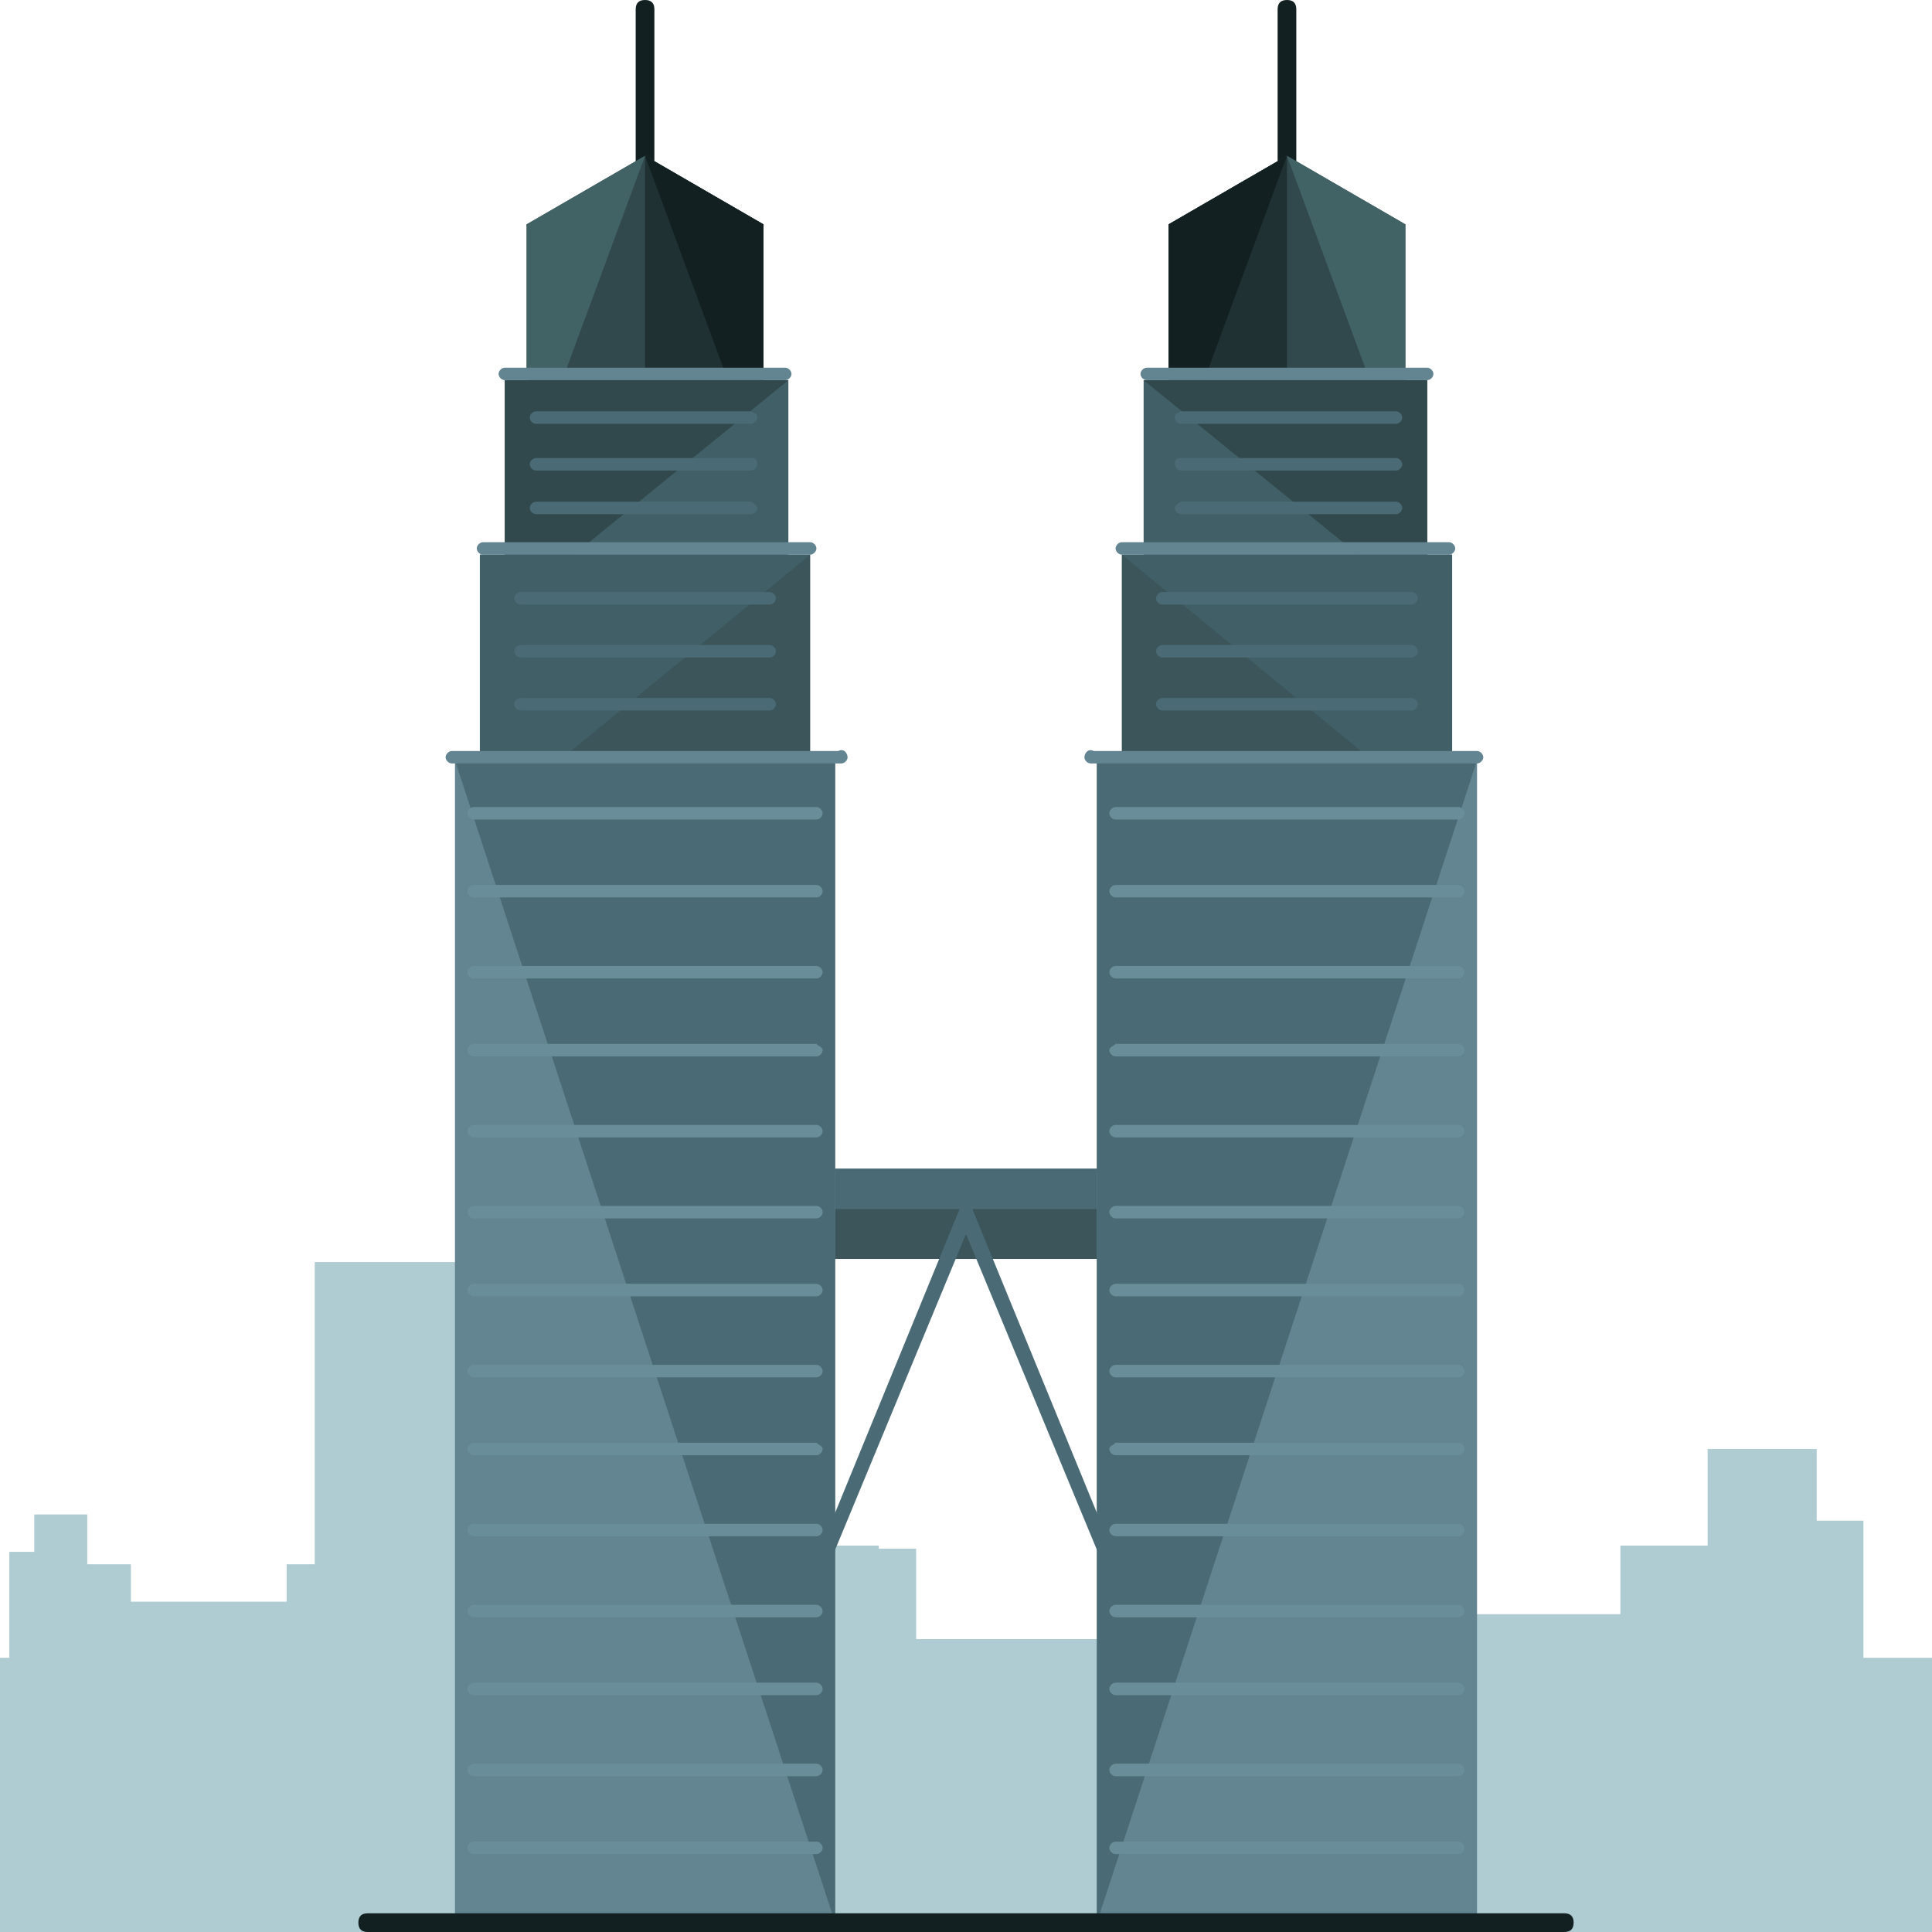 <?xml version="1.0" encoding="iso-8859-1"?>
<!-- Generator: Adobe Illustrator 19.0.0, SVG Export Plug-In . SVG Version: 6.00 Build 0)  -->
<svg version="1.1" id="Layer_1" xmlns="http://www.w3.org/2000/svg" xmlns:xlink="http://www.w3.org/1999/xlink" x="0px" y="0px"
	 viewBox="0 0 496 496" style="enable-background:new 0 0 496 496;" xml:space="preserve">
<polygon style="fill:#AFCCD3;" points="478.4,425.6 478.4,390.4 466.4,390.4 466.4,372 438.4,372 438.4,396.8 416,396.8 416,414.4 
	336.8,414.4 336.8,396.8 309.6,396.8 309.6,420.8 235.2,420.8 235.2,397.6 225.6,397.6 225.6,396.8 203.2,396.8 203.2,388 
	203.2,388 203.2,364.8 180,364.8 180,388 176,388 176,404 155.2,404 155.2,397.6 141.6,397.6 141.6,401.6 130.4,401.6 130.4,402.4 
	127.2,402.4 127.2,324 80.8,324 80.8,401.6 73.6,401.6 73.6,411.2 33.6,411.2 33.6,401.6 22.4,401.6 22.4,388.8 8.8,388.8 
	8.8,398.4 2.4,398.4 2.4,425.6 0,425.6 0,496 496,496 496,425.6 "/>
<rect x="198.4" y="300" style="fill:#4A6B75;" width="99.2" height="22.4"/>
<rect x="198.4" y="310.4" style="fill:#3B555B;" width="99.2" height="12.8"/>
<path style="fill:#132021;" d="M168,55.2c0,1.6-0.8,2.4-2.4,2.4l0,0c-1.6,0-2.4-0.8-2.4-2.4V2.4c0-1.6,0.8-2.4,2.4-2.4l0,0
	c1.6,0,2.4,0.8,2.4,2.4V55.2z"/>
<polygon style="fill:#31484C;" points="135.2,57.6 165.6,40 196,57.6 196,122.4 165.6,140 135.2,122.4 "/>
<polyline style="fill:#426366;" points="135.2,122.4 135.2,57.6 165.6,40 "/>
<polyline style="fill:#1F3133;" points="165.6,40 196,57.6 196,122.4 165.6,140 "/>
<polyline style="fill:#132021;" points="165.6,40 196,57.6 196,122.4 "/>
<rect x="129.6" y="97.6" style="fill:#405F66;" width="72.8" height="60"/>
<polyline style="fill:#31484C;" points="129.6,156.8 129.6,97.6 202.4,97.6 "/>
<path style="fill:#638491;" d="M203.2,96c0,0.8-0.8,1.6-1.6,1.6h-72c-0.8,0-1.6-0.8-1.6-1.6l0,0c0-0.8,0.8-1.6,1.6-1.6h72
	C202.4,94.4,203.2,95.2,203.2,96L203.2,96z"/>
<g>
	<path style="fill:#4A6B75;" d="M194.4,107.2c0,0.8-0.8,1.6-1.6,1.6h-55.2c-0.8,0-1.6-0.8-1.6-1.6l0,0c0-0.8,0.8-1.6,1.6-1.6h55.2
		C194.4,106.4,194.4,106.4,194.4,107.2L194.4,107.2z"/>
	<path style="fill:#4A6B75;" d="M194.4,119.2c0,0.8-0.8,1.6-1.6,1.6h-55.2c-0.8,0-1.6-0.8-1.6-1.6l0,0c0-0.8,0.8-1.6,1.6-1.6h55.2
		C194.4,117.6,194.4,118.4,194.4,119.2L194.4,119.2z"/>
	<path style="fill:#4A6B75;" d="M194.4,130.4c0,0.8-0.8,1.6-1.6,1.6h-55.2c-0.8,0-1.6-0.8-1.6-1.6l0,0c0-0.8,0.8-1.6,1.6-1.6h55.2
		C194.4,129.6,194.4,130.4,194.4,130.4L194.4,130.4z"/>
</g>
<rect x="123.2" y="142.4" style="fill:#3B555B;" width="84.8" height="69.6"/>
<polyline style="fill:#405F66;" points="123.2,212 123.2,142.4 208,142.4 "/>
<path style="fill:#638491;" d="M209.6,140.8c0,0.8-0.8,1.6-1.6,1.6h-84c-0.8,0-1.6-0.8-1.6-1.6l0,0c0-0.8,0.8-1.6,1.6-1.6h84
	C208.8,139.2,209.6,140,209.6,140.8L209.6,140.8z"/>
<g>
	<path style="fill:#4A6B75;" d="M199.2,153.6c0,0.8-0.8,1.6-1.6,1.6h-64c-0.8,0-1.6-0.8-1.6-1.6l0,0c0-0.8,0.8-1.6,1.6-1.6h64
		C198.4,152,199.2,152.8,199.2,153.6L199.2,153.6z"/>
	<path style="fill:#4A6B75;" d="M199.2,167.2c0,0.8-0.8,1.6-1.6,1.6h-64c-0.8,0-1.6-0.8-1.6-1.6l0,0c0-0.8,0.8-1.6,1.6-1.6h64
		C198.4,165.6,199.2,166.4,199.2,167.2L199.2,167.2z"/>
	<path style="fill:#4A6B75;" d="M199.2,180.8c0,0.8-0.8,1.6-1.6,1.6h-64c-0.8,0-1.6-0.8-1.6-1.6l0,0c0-0.8,0.8-1.6,1.6-1.6h64
		C198.4,179.2,199.2,180,199.2,180.8L199.2,180.8z"/>
</g>
<rect x="116.8" y="195.2" style="fill:#638491;" width="97.6" height="298.4"/>
<polyline style="fill:#4A6B75;" points="116.8,195.2 214.4,195.2 214.4,493.6 "/>
<path style="fill:#638491;" d="M217.6,194.4c0,0.8-0.8,1.6-1.6,1.6H116c-0.8,0-1.6-0.8-1.6-1.6l0,0c0-0.8,0.8-1.6,1.6-1.6h99.2
	C216.8,192,217.6,193.6,217.6,194.4L217.6,194.4z"/>
<g>
	<path style="fill:#6A8E99;" d="M211.2,208.8c0,0.8-0.8,1.6-1.6,1.6h-88c-0.8,0-1.6-0.8-1.6-1.6l0,0c0-0.8,0.8-1.6,1.6-1.6h88
		C210.4,207.2,211.2,208,211.2,208.8L211.2,208.8z"/>
	<path style="fill:#6A8E99;" d="M211.2,228.8c0,0.8-0.8,1.6-1.6,1.6h-88c-0.8,0-1.6-0.8-1.6-1.6l0,0c0-0.8,0.8-1.6,1.6-1.6h88
		C210.4,227.2,211.2,228,211.2,228.8L211.2,228.8z"/>
	<path style="fill:#6A8E99;" d="M211.2,249.6c0,0.8-0.8,1.6-1.6,1.6h-88c-0.8,0-1.6-0.8-1.6-1.6l0,0c0-0.8,0.8-1.6,1.6-1.6h88
		C210.4,248,211.2,248.8,211.2,249.6L211.2,249.6z"/>
	<path style="fill:#6A8E99;" d="M211.2,269.6c0,0.8-0.8,1.6-1.6,1.6h-88c-0.8,0-1.6-0.8-1.6-1.6l0,0c0-0.8,0.8-1.6,1.6-1.6h88
		C210.4,268.8,211.2,268.8,211.2,269.6L211.2,269.6z"/>
	<path style="fill:#6A8E99;" d="M211.2,290.4c0,0.8-0.8,1.6-1.6,1.6h-88c-0.8,0-1.6-0.8-1.6-1.6l0,0c0-0.8,0.8-1.6,1.6-1.6h88
		C210.4,288.8,211.2,289.6,211.2,290.4L211.2,290.4z"/>
	<path style="fill:#6A8E99;" d="M211.2,311.2c0,0.8-0.8,1.6-1.6,1.6h-88c-0.8,0-1.6-0.8-1.6-1.6l0,0c0-0.8,0.8-1.6,1.6-1.6h88
		C210.4,309.6,211.2,310.4,211.2,311.2L211.2,311.2z"/>
	<path style="fill:#6A8E99;" d="M211.2,331.2c0,0.8-0.8,1.6-1.6,1.6h-88c-0.8,0-1.6-0.8-1.6-1.6l0,0c0-0.8,0.8-1.6,1.6-1.6h88
		C210.4,329.6,211.2,330.4,211.2,331.2L211.2,331.2z"/>
	<path style="fill:#6A8E99;" d="M211.2,352c0,0.8-0.8,1.6-1.6,1.6h-88c-0.8,0-1.6-0.8-1.6-1.6l0,0c0-0.8,0.8-1.6,1.6-1.6h88
		C210.4,350.4,211.2,351.2,211.2,352L211.2,352z"/>
	<path style="fill:#6A8E99;" d="M211.2,372c0,0.8-0.8,1.6-1.6,1.6h-88c-0.8,0-1.6-0.8-1.6-1.6l0,0c0-0.8,0.8-1.6,1.6-1.6h88
		C210.4,371.2,211.2,371.2,211.2,372L211.2,372z"/>
	<path style="fill:#6A8E99;" d="M211.2,392.8c0,0.8-0.8,1.6-1.6,1.6h-88c-0.8,0-1.6-0.8-1.6-1.6l0,0c0-0.8,0.8-1.6,1.6-1.6h88
		C210.4,391.2,211.2,392,211.2,392.8L211.2,392.8z"/>
	<path style="fill:#6A8E99;" d="M211.2,413.6c0,0.8-0.8,1.6-1.6,1.6h-88c-0.8,0-1.6-0.8-1.6-1.6l0,0c0-0.8,0.8-1.6,1.6-1.6h88
		C210.4,412,211.2,412.8,211.2,413.6L211.2,413.6z"/>
	<path style="fill:#6A8E99;" d="M211.2,433.6c0,0.8-0.8,1.6-1.6,1.6h-88c-0.8,0-1.6-0.8-1.6-1.6l0,0c0-0.8,0.8-1.6,1.6-1.6h88
		C210.4,432,211.2,432.8,211.2,433.6L211.2,433.6z"/>
	<path style="fill:#6A8E99;" d="M211.2,454.4c0,0.8-0.8,1.6-1.6,1.6h-88c-0.8,0-1.6-0.8-1.6-1.6l0,0c0-0.8,0.8-1.6,1.6-1.6h88
		C210.4,452.8,211.2,453.6,211.2,454.4L211.2,454.4z"/>
	<path style="fill:#6A8E99;" d="M211.2,474.4c0,0.8-0.8,1.6-1.6,1.6h-88c-0.8,0-1.6-0.8-1.6-1.6l0,0c0-0.8,0.8-1.6,1.6-1.6h88
		C210.4,472.8,211.2,473.6,211.2,474.4L211.2,474.4z"/>
</g>
<path style="fill:#132021;" d="M328,55.2c0,1.6,0.8,2.4,2.4,2.4l0,0c1.6,0,2.4-0.8,2.4-2.4V2.4c0-1.6-0.8-2.4-2.4-2.4l0,0
	c-1.6,0-2.4,0.8-2.4,2.4V55.2z"/>
<polygon style="fill:#31484C;" points="360.8,57.6 330.4,40 300,57.6 300,122.4 330.4,140 360.8,122.4 "/>
<polyline style="fill:#426366;" points="360.8,122.4 360.8,57.6 330.4,40 "/>
<polyline style="fill:#1F3133;" points="330.4,40 300,57.6 300,122.4 330.4,140 "/>
<polyline style="fill:#132021;" points="330.4,40 300,57.6 300,122.4 "/>
<rect x="293.6" y="97.6" style="fill:#405F66;" width="72.8" height="60"/>
<polyline style="fill:#31484C;" points="366.4,156.8 366.4,97.6 293.6,97.6 "/>
<path style="fill:#638491;" d="M292.8,96c0,0.8,0.8,1.6,1.6,1.6h72c0.8,0,1.6-0.8,1.6-1.6l0,0c0-0.8-0.8-1.6-1.6-1.6h-72
	C293.6,94.4,292.8,95.2,292.8,96L292.8,96z"/>
<g>
	<path style="fill:#4A6B75;" d="M301.6,107.2c0,0.8,0.8,1.6,1.6,1.6h55.2c0.8,0,1.6-0.8,1.6-1.6l0,0c0-0.8-0.8-1.6-1.6-1.6h-55.2
		C301.6,106.4,301.6,106.4,301.6,107.2L301.6,107.2z"/>
	<path style="fill:#4A6B75;" d="M301.6,119.2c0,0.8,0.8,1.6,1.6,1.6h55.2c0.8,0,1.6-0.8,1.6-1.6l0,0c0-0.8-0.8-1.6-1.6-1.6h-55.2
		C301.6,117.6,301.6,118.4,301.6,119.2L301.6,119.2z"/>
	<path style="fill:#4A6B75;" d="M301.6,130.4c0,0.8,0.8,1.6,1.6,1.6h55.2c0.8,0,1.6-0.8,1.6-1.6l0,0c0-0.8-0.8-1.6-1.6-1.6h-55.2
		C301.6,129.6,301.6,130.4,301.6,130.4L301.6,130.4z"/>
</g>
<rect x="288" y="142.4" style="fill:#3B555B;" width="84.8" height="69.6"/>
<polyline style="fill:#405F66;" points="372.8,212 372.8,142.4 288,142.4 "/>
<path style="fill:#638491;" d="M286.4,140.8c0,0.8,0.8,1.6,1.6,1.6h84c0.8,0,1.6-0.8,1.6-1.6l0,0c0-0.8-0.8-1.6-1.6-1.6h-84
	C287.2,139.2,286.4,140,286.4,140.8L286.4,140.8z"/>
<g>
	<path style="fill:#4A6B75;" d="M296.8,153.6c0,0.8,0.8,1.6,1.6,1.6h64c0.8,0,1.6-0.8,1.6-1.6l0,0c0-0.8-0.8-1.6-1.6-1.6h-64
		C297.6,152,296.8,152.8,296.8,153.6L296.8,153.6z"/>
	<path style="fill:#4A6B75;" d="M296.8,167.2c0,0.8,0.8,1.6,1.6,1.6h64c0.8,0,1.6-0.8,1.6-1.6l0,0c0-0.8-0.8-1.6-1.6-1.6h-64
		C297.6,165.6,296.8,166.4,296.8,167.2L296.8,167.2z"/>
	<path style="fill:#4A6B75;" d="M296.8,180.8c0,0.8,0.8,1.6,1.6,1.6h64c0.8,0,1.6-0.8,1.6-1.6l0,0c0-0.8-0.8-1.6-1.6-1.6h-64
		C297.6,179.2,296.8,180,296.8,180.8L296.8,180.8z"/>
</g>
<rect x="281.6" y="195.2" style="fill:#638491;" width="97.6" height="298.4"/>
<polyline style="fill:#4A6B75;" points="379.2,195.2 281.6,195.2 281.6,493.6 "/>
<path style="fill:#638491;" d="M278.4,194.4c0,0.8,0.8,1.6,1.6,1.6h99.2c0.8,0,1.6-0.8,1.6-1.6l0,0c0-0.8-0.8-1.6-1.6-1.6h-98.4
	C279.2,192,278.4,193.6,278.4,194.4L278.4,194.4z"/>
<g>
	<path style="fill:#6A8E99;" d="M284.8,208.8c0,0.8,0.8,1.6,1.6,1.6h88c0.8,0,1.6-0.8,1.6-1.6l0,0c0-0.8-0.8-1.6-1.6-1.6h-88
		C285.6,207.2,284.8,208,284.8,208.8L284.8,208.8z"/>
	<path style="fill:#6A8E99;" d="M284.8,228.8c0,0.8,0.8,1.6,1.6,1.6h88c0.8,0,1.6-0.8,1.6-1.6l0,0c0-0.8-0.8-1.6-1.6-1.6h-88
		C285.6,227.2,284.8,228,284.8,228.8L284.8,228.8z"/>
	<path style="fill:#6A8E99;" d="M284.8,249.6c0,0.8,0.8,1.6,1.6,1.6h88c0.8,0,1.6-0.8,1.6-1.6l0,0c0-0.8-0.8-1.6-1.6-1.6h-88
		C285.6,248,284.8,248.8,284.8,249.6L284.8,249.6z"/>
	<path style="fill:#6A8E99;" d="M284.8,269.6c0,0.8,0.8,1.6,1.6,1.6h88c0.8,0,1.6-0.8,1.6-1.6l0,0c0-0.8-0.8-1.6-1.6-1.6h-88
		C285.6,268.8,284.8,268.8,284.8,269.6L284.8,269.6z"/>
	<path style="fill:#6A8E99;" d="M284.8,290.4c0,0.8,0.8,1.6,1.6,1.6h88c0.8,0,1.6-0.8,1.6-1.6l0,0c0-0.8-0.8-1.6-1.6-1.6h-88
		C285.6,288.8,284.8,289.6,284.8,290.4L284.8,290.4z"/>
	<path style="fill:#6A8E99;" d="M284.8,311.2c0,0.8,0.8,1.6,1.6,1.6h88c0.8,0,1.6-0.8,1.6-1.6l0,0c0-0.8-0.8-1.6-1.6-1.6h-88
		C285.6,309.6,284.8,310.4,284.8,311.2L284.8,311.2z"/>
	<path style="fill:#6A8E99;" d="M284.8,331.2c0,0.8,0.8,1.6,1.6,1.6h88c0.8,0,1.6-0.8,1.6-1.6l0,0c0-0.8-0.8-1.6-1.6-1.6h-88
		C285.6,329.6,284.8,330.4,284.8,331.2L284.8,331.2z"/>
	<path style="fill:#6A8E99;" d="M284.8,352c0,0.8,0.8,1.6,1.6,1.6h88c0.8,0,1.6-0.8,1.6-1.6l0,0c0-0.8-0.8-1.6-1.6-1.6h-88
		C285.6,350.4,284.8,351.2,284.8,352L284.8,352z"/>
	<path style="fill:#6A8E99;" d="M284.8,372c0,0.8,0.8,1.6,1.6,1.6h88c0.8,0,1.6-0.8,1.6-1.6l0,0c0-0.8-0.8-1.6-1.6-1.6h-88
		C285.6,371.2,284.8,371.2,284.8,372L284.8,372z"/>
	<path style="fill:#6A8E99;" d="M284.8,392.8c0,0.8,0.8,1.6,1.6,1.6h88c0.8,0,1.6-0.8,1.6-1.6l0,0c0-0.8-0.8-1.6-1.6-1.6h-88
		C285.6,391.2,284.8,392,284.8,392.8L284.8,392.8z"/>
	<path style="fill:#6A8E99;" d="M284.8,413.6c0,0.8,0.8,1.6,1.6,1.6h88c0.8,0,1.6-0.8,1.6-1.6l0,0c0-0.8-0.8-1.6-1.6-1.6h-88
		C285.6,412,284.8,412.8,284.8,413.6L284.8,413.6z"/>
	<path style="fill:#6A8E99;" d="M284.8,433.6c0,0.8,0.8,1.6,1.6,1.6h88c0.8,0,1.6-0.8,1.6-1.6l0,0c0-0.8-0.8-1.6-1.6-1.6h-88
		C285.6,432,284.8,432.8,284.8,433.6L284.8,433.6z"/>
	<path style="fill:#6A8E99;" d="M284.8,454.4c0,0.8,0.8,1.6,1.6,1.6h88c0.8,0,1.6-0.8,1.6-1.6l0,0c0-0.8-0.8-1.6-1.6-1.6h-88
		C285.6,452.8,284.8,453.6,284.8,454.4L284.8,454.4z"/>
	<path style="fill:#6A8E99;" d="M284.8,474.4c0,0.8,0.8,1.6,1.6,1.6h88c0.8,0,1.6-0.8,1.6-1.6l0,0c0-0.8-0.8-1.6-1.6-1.6h-88
		C285.6,472.8,284.8,473.6,284.8,474.4L284.8,474.4z"/>
</g>
<path style="fill:#132021;" d="M404,493.6c0,1.6-0.8,2.4-2.4,2.4H94.4c-1.6,0-2.4-0.8-2.4-2.4l0,0c0-1.6,0.8-2.4,2.4-2.4h307.2
	C403.2,491.2,404,492,404,493.6L404,493.6z"/>
<polygon style="fill:#4A6B75;" points="211.2,405.6 208,404 248,306.4 288,404 284.8,405.6 248,316.8 "/>
<g>
</g>
<g>
</g>
<g>
</g>
<g>
</g>
<g>
</g>
<g>
</g>
<g>
</g>
<g>
</g>
<g>
</g>
<g>
</g>
<g>
</g>
<g>
</g>
<g>
</g>
<g>
</g>
<g>
</g>
</svg>

